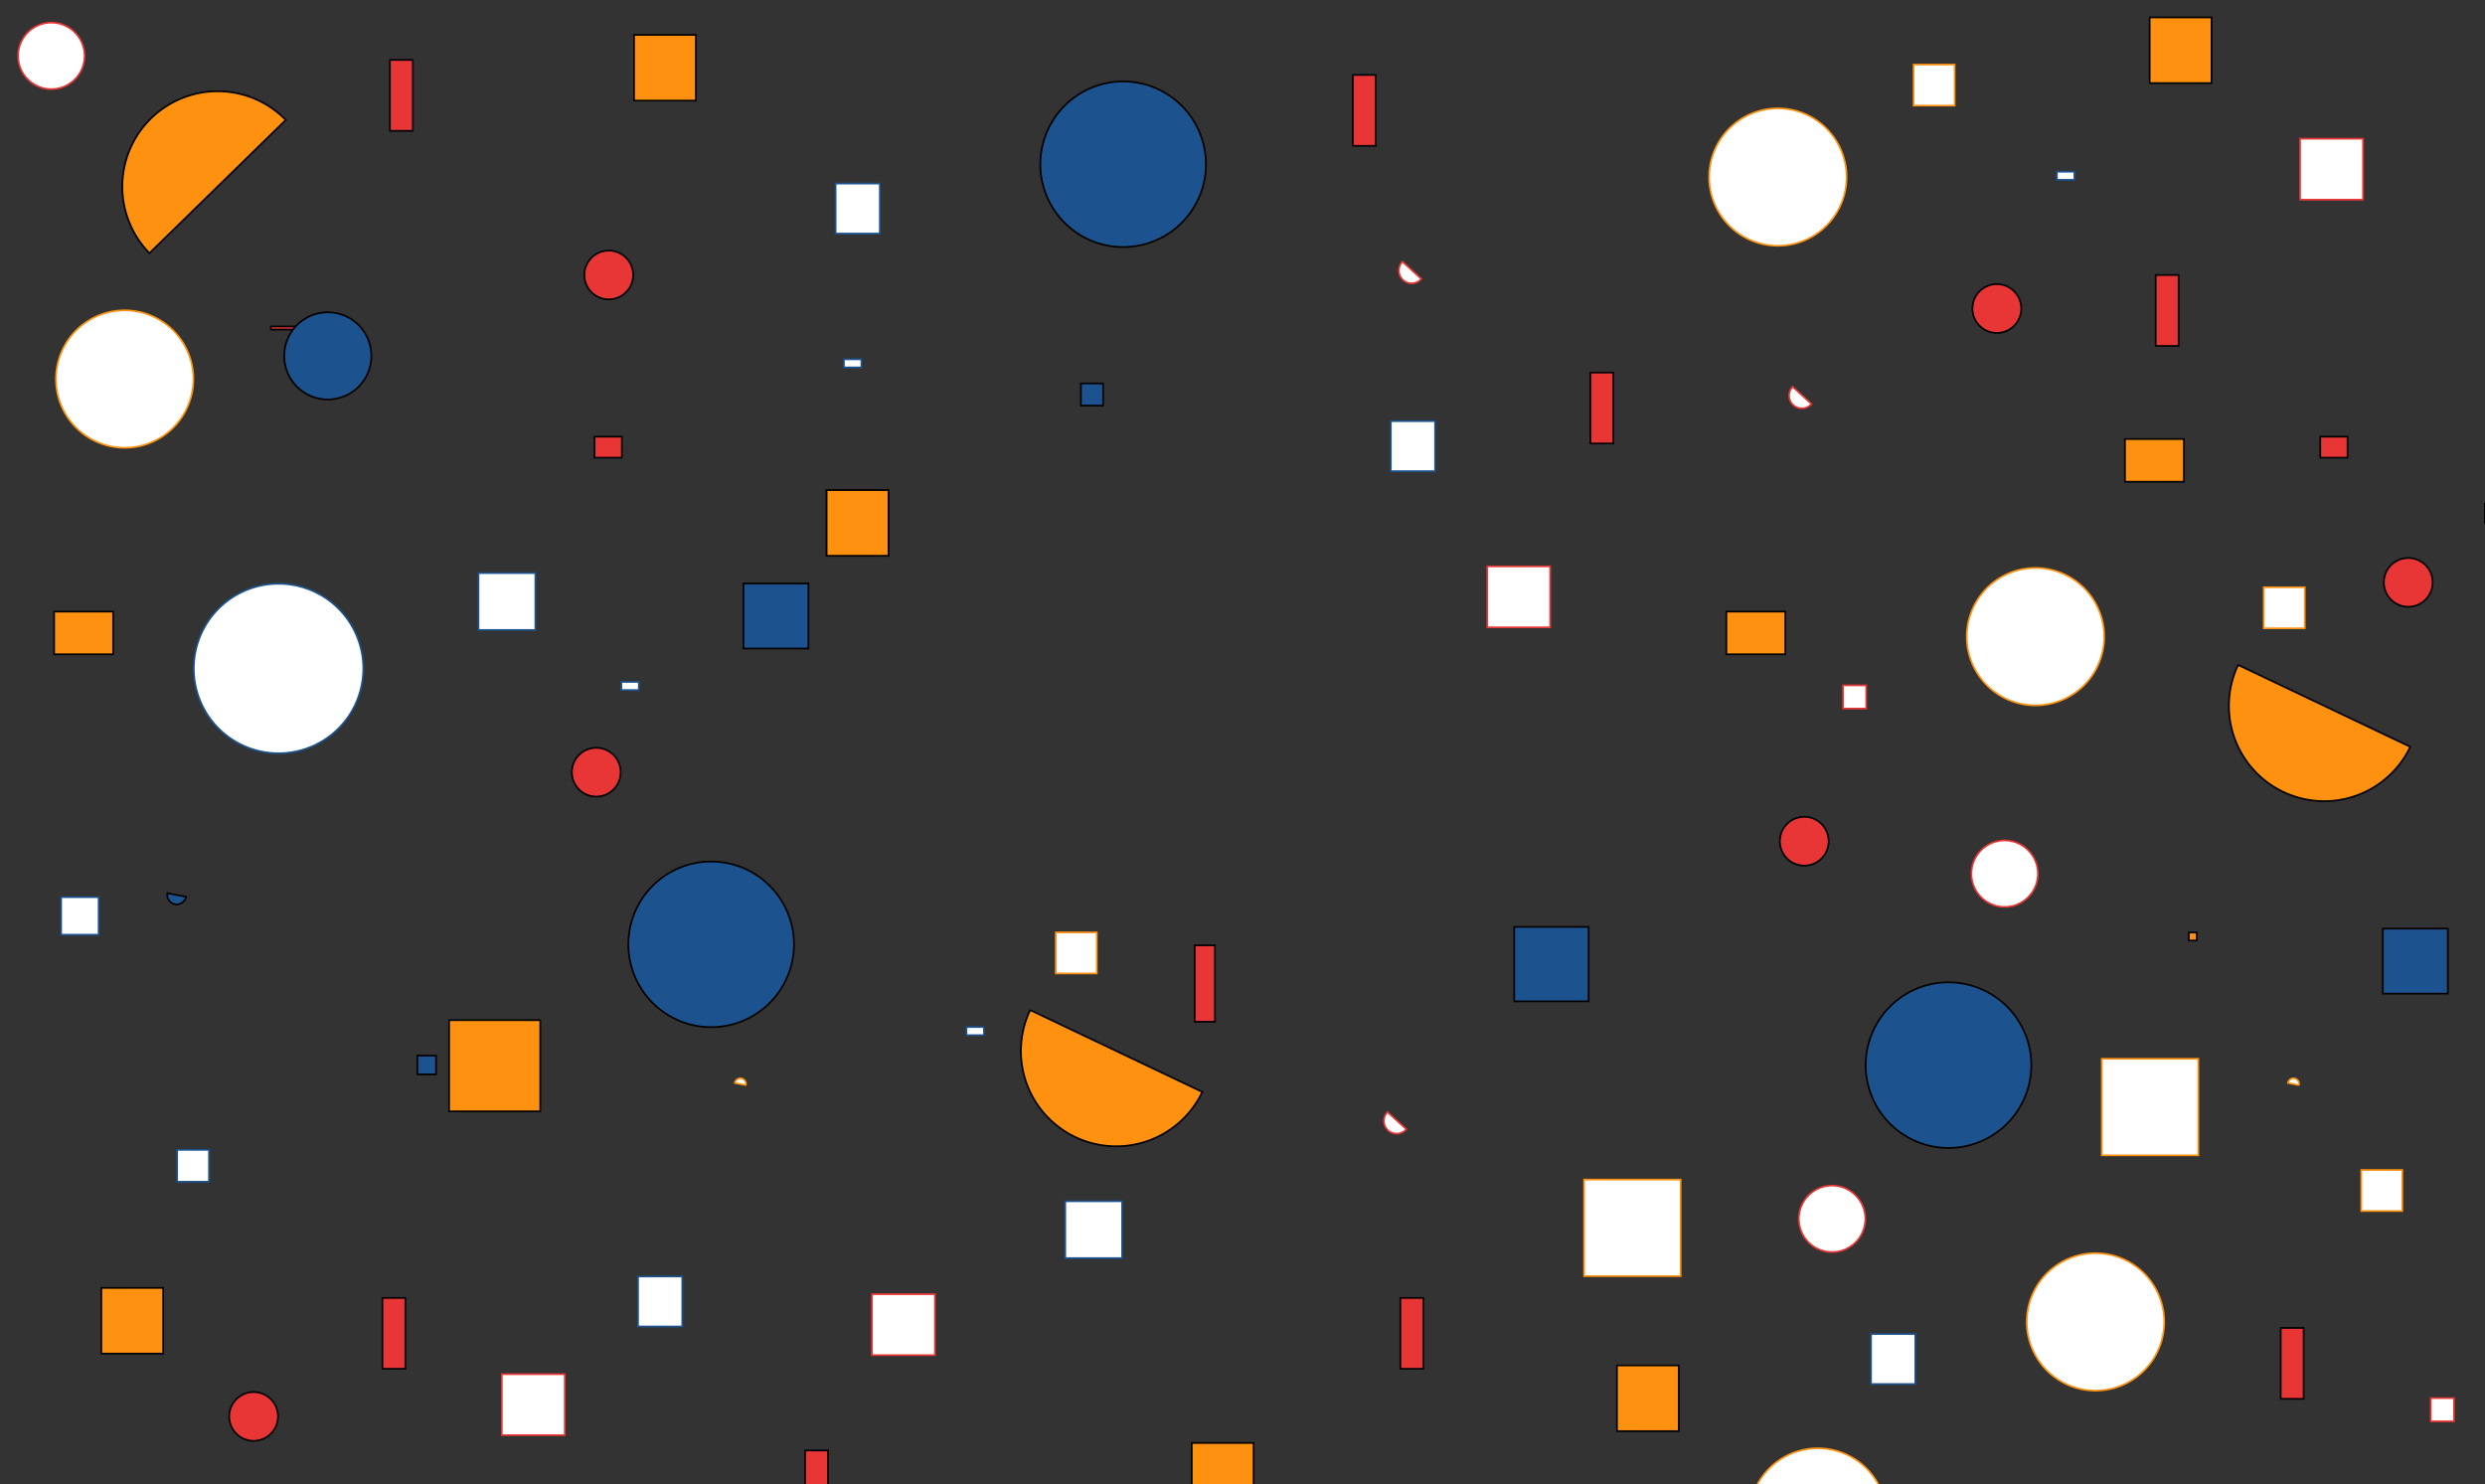 <svg width="1440" height="860" xmlns="http://www.w3.org/2000/svg" version="1.1" preserveAspectRatio="none">
 <rect width="100%" height="100%" fill="#333333" stroke="none"/>
 <defs>
  <mask id="a">
   <rect id="svg_1" fill="#fff" height="560" width="1440"/>
  </mask>
 </defs>
 <g>
  <title>Layer 1</title>
  <path id="svg_3" fill="rgba(254, 145, 16, 1)" d="m1268.39,540.41l4.62,0l0,4.62l-4.62,0l0,-4.62z" stroke="null"/>
  <path id="svg_4" fill="rgba(28, 83, 142, 1)" d="m97.02,517.57a5.49,5.49 0 1 0 10.78,2.09l-10.78,-2.09z" stroke="null"/>
  <path fill="white" id="svg_5" d="m102.65,666.33l18.47,0l0,18.47l-18.47,0l0,-18.47z" stroke="rgba(28, 83, 142, 1)"/>
  <path fill="white" id="svg_6" d="m1067.99,397.15l13.46,0l0,13.46l-13.46,0l0,-13.46z" stroke="#e73635"/>
  <path id="svg_7" fill="rgba(254, 145, 16, 1)" d="m31.36,354.41l34.2,0l0,24.75l-34.2,0l0,-24.75z" stroke="null"/>
  <path id="svg_8" fill="rgba(254, 145, 16, 1)" d="m479,284l35.85,0l0,38.08l-35.85,0l0,-38.08z" stroke="null"/>
  <path id="svg_9" fill="rgba(28, 83, 142, 1)" d="m364.13,547.24a47.98,47.98 0 1 0 95.96,0a47.98,47.98 0 1 0 -95.96,0z" stroke="null"/>
  <path id="svg_10" fill="#e73635" d="m921.609,215.891l13.3,0l0,41.1l-13.3,0l0,-41.1z" stroke="null"/>
  <path fill="white" id="svg_11" d="m432.21,628.81a3.25,3.25 0 1 0 -6.38,-1.24l6.38,1.24z" stroke="rgba(254, 145, 16, 1)"/>
  <path fill="white" id="svg_12" d="m1042.39,706.3a19.26,19.26 0 1 0 38.52,0a19.26,19.26 0 1 0 -38.52,0z" stroke="#e73635"/>
  <path fill="white" id="svg_13" d="m861.811,328.21l36.49,0l0,35.34l-36.49,0l0,-35.34z" stroke="#e73635"/>
  <path id="svg_14" fill="#e73635" d="m692.26,547.81l11.79,0l0,44.29l-11.79,0l0,-44.29z" stroke="null"/>
  <path fill="white" id="svg_15" d="m1038.79,224.12a7.4,7.4 0 1 0 10.94,9.96l-10.94,-9.96z" stroke="#e73635"/>
  <path fill="white" id="svg_16" d="m35.415,519.89l21.76,0l0,21.76l-21.76,0l0,-21.76z" stroke="rgba(28, 83, 142, 1)"/>
  <path fill="white" id="svg_17" d="m917.94,683.56l55.94,0l0,55.94l-55.94,0l0,-55.94z" stroke="rgba(254, 145, 16, 1)"/>
  <path id="svg_18" fill="rgba(254, 145, 16, 1)" d="m596.96,585.32a55.22,55.22 0 1 0 99.74,47.44l-99.74,-47.44z" stroke="null"/>
  <path id="svg_19" fill="rgba(28, 83, 142, 1)" d="m430.79,338.13l37.69,0l0,37.69l-37.69,0l0,-37.69z" stroke="null"/>
  <path id="svg_20" fill="#e73635" d="m344.54,253.05l15.81,0l0,12.18l-15.81,0l0,-12.18z" stroke="null"/>
  <path id="svg_21" fill="rgba(28, 83, 142, 1)" d="m1439.9,291.96l26.87,0l0,11.06l-26.87,0l0,-11.06z" stroke="null"/>
  <path fill="white" id="svg_22" d="m1139.69,368.934a39.82,39.82 0 1 0 79.64,0a39.82,39.82 0 1 0 -79.64,0z" stroke="rgba(254, 145, 16, 1)"/>
  <path fill="white" id="svg_23" d="m112.3,387.4a49.11,49.11 0 1 0 98.22,0a49.11,49.11 0 1 0 -98.22,0z" stroke="rgba(28, 83, 142, 1)"/>
  <path fill="white" id="svg_24" d="m611.78,540.32l23.78,0l0,23.78l-23.78,0l0,-23.78z" stroke="rgba(254, 145, 16, 1)"/>
  <path id="svg_25" fill="rgba(28, 83, 142, 1)" d="m877.45,537.13l43.14,0l0,43.14l-43.14,0l0,-43.14z" stroke="null"/>
  <path id="svg_26" fill="rgba(254, 145, 16, 1)" d="m260.24,591.18l52.84,0l0,52.84l-52.84,0l0,-52.84z" stroke="null"/>
  <path id="svg_27" fill="#e73635" d="m1031.39,487.49a14.14,14.14 0 1 0 28.28,0a14.14,14.14 0 1 0 -28.28,0z" stroke="null"/>
  <path fill="white" id="svg_28" d="m560.05,595.16l10.14,0l0,4.71l-10.14,0l0,-4.71z" stroke="rgba(28, 83, 142, 1)"/>
  <path id="svg_29" fill="rgba(28, 83, 142, 1)" d="m241.82,611.73l10.85,0l0,10.85l-10.85,0l0,-10.85z" stroke="null"/>
  <path fill="white" id="svg_30" d="m617.27,696.1l32.97,0l0,32.97l-32.97,0l0,-32.97z" stroke="rgba(28, 83, 142, 1)"/>
  <path fill="white" id="svg_31" d="m805.95,244.05l25.65,0l0,28.99l-25.65,0l0,-28.99z" stroke="rgba(28, 83, 142, 1)"/>
  <path id="svg_32" fill="#e73635" d="m156.98,189.18l18.14,0l0,1.79l-18.14,0l0,-1.79z" stroke="null"/>
  <path id="svg_33" fill="rgba(28, 83, 142, 1)" d="m626.36,222.19l12.85,0l0,12.85l-12.85,0l0,-12.85z" stroke="null"/>
  <path id="svg_34" fill="rgba(28, 83, 142, 1)" d="m164.7,206.24a25.25,25.25 0 1 0 50.5,0a25.25,25.25 0 1 0 -50.5,0z" stroke="null"/>
  <path id="svg_35" fill="rgba(254, 145, 16, 1)" d="m1000.36,354.41l34.2,0l0,24.75l-34.2,0l0,-24.75z" stroke="null"/>
  <path id="svg_36" fill="rgba(254, 145, 16, 1)" d="m1231.36,254.41l34.2,0l0,24.75l-34.2,0l0,-24.75z" stroke="null"/>
  <path id="svg_37" fill="rgba(28, 83, 142, 1)" d="m1081.13,617.24a47.98,47.98 0 1 0 95.96,0a47.98,47.98 0 1 0 -95.96,0z" stroke="null"/>
  <path fill="white" id="svg_38" d="m1332.21,628.81a3.25,3.25 0 1 0 -6.38,-1.24l6.38,1.24z" stroke="rgba(254, 145, 16, 1)"/>
  <path fill="white" id="svg_39" d="m1142.39,506.3a19.26,19.26 0 1 0 38.52,0a19.26,19.26 0 1 0 -38.52,0z" stroke="#e73635"/>
  <path fill="white" id="svg_40" d="m1217.94,613.56l55.94,0l0,55.94l-55.94,0l0,-55.94z" stroke="rgba(254, 145, 16, 1)"/>
  <path id="svg_41" fill="rgba(254, 145, 16, 1)" d="m1296.96,385.32a55.22,55.22 0 1 0 99.74,47.44l-99.74,-47.44z" stroke="null"/>
  <path id="svg_42" fill="rgba(28, 83, 142, 1)" d="m1380.79,538.13l37.69,0l0,37.69l-37.69,0l0,-37.69z" stroke="null"/>
  <path id="svg_43" fill="#e73635" d="m1344.54,253.05l15.81,0l0,12.18l-15.81,0l0,-12.18z" stroke="null"/>
  <path fill="white" id="svg_44" d="m1311.78,340.32l23.78,0l0,23.78l-23.78,0l0,-23.78z" stroke="rgba(254, 145, 16, 1)"/>
  <path id="svg_45" fill="#e73635" d="m1381.39,337.49a14.14,14.14 0 1 0 28.28,0a14.14,14.14 0 1 0 -28.28,0z" stroke="null"/>
  <path id="svg_46" fill="#e73635" d="m331.39,447.49a14.14,14.14 0 1 0 28.28,0a14.14,14.14 0 1 0 -28.28,0z" stroke="null"/>
  <path fill="white" id="svg_47" d="m360.05,395.16l10.14,0l0,4.71l-10.14,0l0,-4.71z" stroke="rgba(28, 83, 142, 1)"/>
  <path fill="white" id="svg_48" d="m277.27,332.1l32.97,0l0,32.97l-32.97,0l0,-32.97z" stroke="rgba(28, 83, 142, 1)"/>
  <path id="svg_2" fill="rgba(254, 145, 16, 1)" d="m479,284l35.85,0l0,38.08l-35.85,0l0,-38.08z" stroke="null"/>
  <path id="svg_58" fill="#e73635" d="m225.948,34.729l13.3,0l0,41.1l-13.3,0l0,-41.1z" stroke="null"/>
  <path id="svg_59" fill="#e73635" d="m1249.15,159.368l13.3,0l0,41.1l-13.3,0l0,-41.1z" stroke="null"/>
  <path id="svg_60" fill="#e73635" d="m783.926,43.425l13.3,0l0,41.1l-13.3,0l0,-41.1z" stroke="null"/>
  <path id="svg_61" fill="#e73635" d="m1321.615,769.521l13.3,0l0,41.1l-13.3,0l0,-41.1z" stroke="null"/>
  <path id="svg_62" fill="#e73635" d="m811.463,752.13l13.3,0l0,41.1l-13.3,0l0,-41.1z" stroke="null"/>
  <path id="svg_63" fill="#e73635" d="m221.6,752.13l13.3,0l0,41.1l-13.3,0l0,-41.1z" stroke="null"/>
  <path id="svg_64" fill="#e73635" d="m466.531,840.537l13.3,0l0,41.1l-13.3,0l0,-41.1z" stroke="null"/>
  <path fill="white" id="svg_65" d="m484.207,106.367l25.65,0l0,28.99l-25.65,0l0,-28.99z" stroke="rgba(28, 83, 142, 1)"/>
  <path fill="white" id="svg_66" d="m1084.215,773.043l25.65,0l0,28.99l-25.65,0l0,-28.99z" stroke="rgba(28, 83, 142, 1)"/>
  <path fill="white" id="svg_67" d="m369.712,739.709l25.65,0l0,28.99l-25.65,0l0,-28.99z" stroke="rgba(28, 83, 142, 1)"/>
  <path fill="white" id="svg_68" d="m990.413,102.611a39.82,39.82 0 1 0 79.64,0a39.82,39.82 0 1 0 -79.64,0z" stroke="rgba(254, 145, 16, 1)"/>
  <path fill="white" id="svg_69" d="m1174.473,766.04a39.82,39.82 0 1 0 79.64,0a39.82,39.82 0 1 0 -79.64,0z" stroke="rgba(254, 145, 16, 1)"/>
  <path fill="white" id="svg_70" d="m32.429,219.656a39.82,39.82 0 1 0 79.64,0a39.82,39.82 0 1 0 -79.64,0z" stroke="rgba(254, 145, 16, 1)"/>
  <path id="svg_71" fill="rgba(254, 145, 16, 1)" d="m367.404,20.228l35.85,0l0,38.08l-35.85,0l0,-38.08z" stroke="null"/>
  <path id="svg_72" fill="rgba(254, 145, 16, 1)" d="m1245.677,10.083l35.85,0l0,38.08l-35.85,0l0,-38.08z" stroke="null"/>
  <path id="svg_73" fill="rgba(254, 145, 16, 1)" d="m690.597,836.181l35.85,0l0,38.08l-35.85,0l0,-38.08z" stroke="null"/>
  <path id="svg_74" fill="rgba(254, 145, 16, 1)" d="m58.704,746.325l35.85,0l0,38.08l-35.85,0l0,-38.08z" stroke="null"/>
  <path id="svg_75" fill="rgba(254, 145, 16, 1)" d="m936.977,791.253l35.85,0l0,38.08l-35.85,0l0,-38.08z" stroke="null"/>
  <path fill="white" id="svg_76" d="m505.284,749.955l36.49,0l0,35.34l-36.49,0l0,-35.34z" stroke="#e73635"/>
  <path fill="white" id="svg_77" d="m290.788,796.332l36.49,0l0,35.34l-36.49,0l0,-35.34z" stroke="#e73635"/>
  <path fill="white" id="svg_78" d="m1332.832,80.381l36.49,0l0,35.34l-36.49,0l0,-35.34z" stroke="#e73635"/>
  <path id="svg_79" fill="rgba(28, 83, 142, 1)" d="m602.863,95.19a47.98,47.98 0 1 0 95.96,0a47.98,47.98 0 1 0 -95.96,0z" stroke="null"/>
  <path id="svg_80" fill="#e73635" d="m1142.986,178.79a14.14,14.14 0 1 0 28.28,0a14.14,14.14 0 1 0 -28.28,0z" stroke="null"/>
  <path id="svg_81" fill="#e73635" d="m338.627,159.355a14.14,14.14 0 1 0 28.28,0a14.14,14.14 0 1 0 -28.28,0z" stroke="null"/>
  <path id="svg_82" fill="#e73635" d="m132.827,820.828a14.14,14.14 0 1 0 28.28,0a14.14,14.14 0 1 0 -28.28,0z" stroke="null"/>
  <path transform="rotate(110.221 112.248 100.158)" id="svg_83" fill="rgba(254, 145, 16, 1)" d="m65.059,60.678a55.22,55.22 0 1 0 99.74,47.44l-99.74,-47.44z" stroke="null"/>
  <path fill="white" id="svg_84" d="m10.491,32.381a19.26,19.26 0 1 0 38.52,0a19.26,19.26 0 1 0 -38.52,0z" stroke="#e73635"/>
  <path fill="white" id="svg_85" d="m1408.574,810.199l13.46,0l0,13.46l-13.46,0l0,-13.46z" stroke="#e73635"/>
  <path fill="white" id="svg_86" d="m812.7,151.655a7.4,7.4 0 1 0 10.94,9.96l-10.94,-9.96z" stroke="#e73635"/>
  <path fill="white" id="svg_87" d="m804.004,644.416a7.4,7.4 0 1 0 10.94,9.96l-10.94,-9.96z" stroke="#e73635"/>
  <path fill="white" id="svg_88" d="m489.037,208.201l10.14,0l0,4.71l-10.14,0l0,-4.71z" stroke="rgba(28, 83, 142, 1)"/>
  <path fill="white" id="svg_89" d="m1191.945,99.504l10.14,0l0,4.71l-10.14,0l0,-4.71z" stroke="rgba(28, 83, 142, 1)"/>
  <path fill="white" id="svg_90" d="m1108.879,37.417l23.78,0l0,23.78l-23.78,0l0,-23.78z" stroke="rgba(254, 145, 16, 1)"/>
  <path fill="white" id="svg_91" d="m1368.302,678.006l23.78,0l0,23.78l-23.78,0l0,-23.78z" stroke="rgba(254, 145, 16, 1)"/>
  <path fill="white" id="svg_92" d="m1013.601,879.085a39.82,39.82 0 1 0 79.64,0a39.82,39.82 0 1 0 -79.64,0z" stroke="rgba(254, 145, 16, 1)"/>
 </g>
</svg>